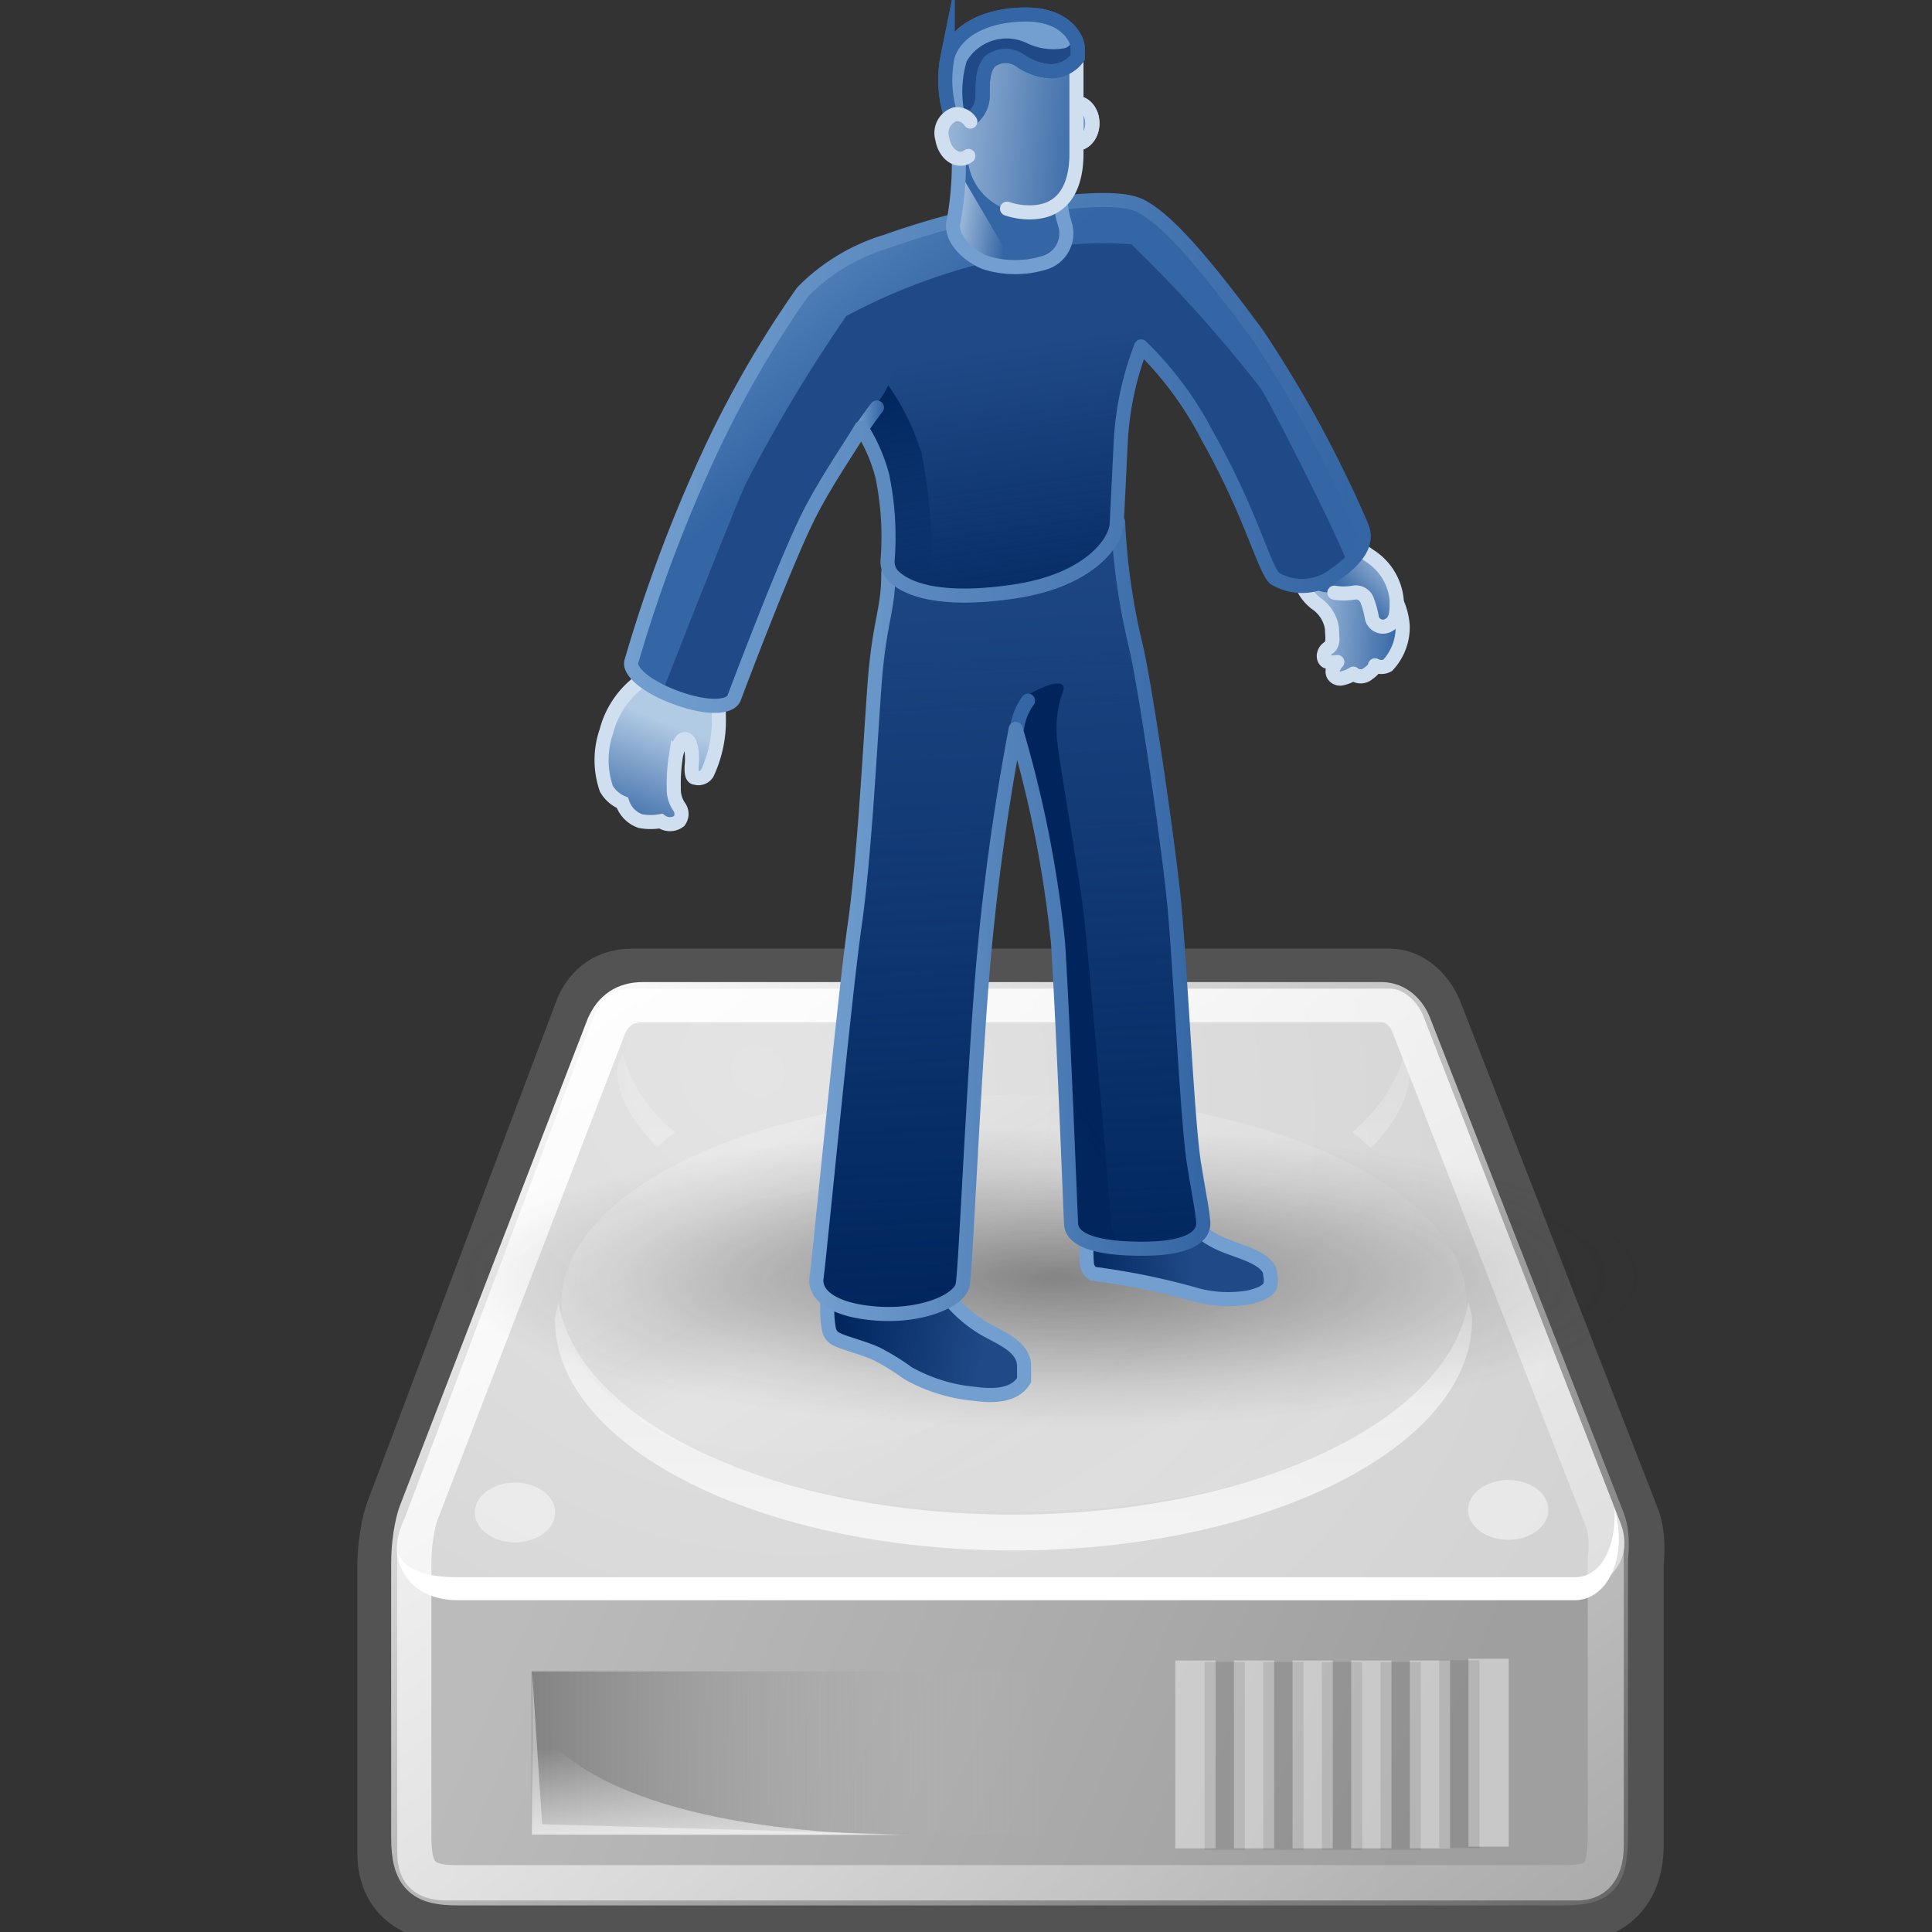 <?xml version="1.0" encoding="UTF-8" standalone="no"?>
<svg
   xmlns:dc="http://purl.org/dc/elements/1.1/"
   xmlns:cc="http://creativecommons.org/ns#"
   xmlns:rdf="http://www.w3.org/1999/02/22-rdf-syntax-ns#"
   xmlns:svg="http://www.w3.org/2000/svg"
   xmlns="http://www.w3.org/2000/svg"
   xmlns:xlink="http://www.w3.org/1999/xlink"
   xmlns:sodipodi="http://sodipodi.sourceforge.net/DTD/sodipodi-0.dtd"
   xmlns:inkscape="http://www.inkscape.org/namespaces/inkscape"
   sodipodi:docname="agentdefinitioncache.svg"
   inkscape:version="1.0.1 (3bc2e813f5, 2020-09-07)"
   sodipodi:version="0.32"
   id="svg2913"
   height="48px"
   width="48px"
   inkscape:output_extension="org.inkscape.output.svg.inkscape"
   version="1.1">
  <rect width="100%" height="100%" fill="#333333" stroke="none"/>
  <defs
     id="defs3">
    <inkscape:perspective
       sodipodi:type="inkscape:persp3d"
       inkscape:vp_x="0 : 24 : 1"
       inkscape:vp_y="0 : 1000 : 0"
       inkscape:vp_z="48 : 24 : 1"
       inkscape:persp3d-origin="24 : 16 : 1"
       id="perspective79" />
    <linearGradient
       id="linearGradient5048">
      <stop
         style="stop-color:black;stop-opacity:0;"
         offset="0"
         id="stop5050" />
      <stop
         id="stop5056"
         offset="0.5"
         style="stop-color:black;stop-opacity:1;" />
      <stop
         style="stop-color:black;stop-opacity:0;"
         offset="1"
         id="stop5052" />
    </linearGradient>
    <linearGradient
       id="linearGradient2555">
      <stop
         id="stop2557"
         offset="0"
         style="stop-color:#ffffff;stop-opacity:1;" />
      <stop
         style="stop-color:#e6e6e6;stop-opacity:1;"
         offset="0.5"
         id="stop2561" />
      <stop
         id="stop2563"
         offset="0.75"
         style="stop-color:#ffffff;stop-opacity:1;" />
      <stop
         style="stop-color:#e1e1e1;stop-opacity:1;"
         offset="0.842"
         id="stop2565" />
      <stop
         id="stop2559"
         offset="1"
         style="stop-color:#ffffff;stop-opacity:1;" />
    </linearGradient>
    <linearGradient
       id="linearGradient4274">
      <stop
         style="stop-color:#ffffff;stop-opacity:0.255;"
         offset="0"
         id="stop4276" />
      <stop
         style="stop-color:#ffffff;stop-opacity:1;"
         offset="1"
         id="stop4278" />
    </linearGradient>
    <linearGradient
       id="linearGradient4264"
       inkscape:collect="always">
      <stop
         id="stop4266"
         offset="0"
         style="stop-color:#000000;stop-opacity:1;" />
      <stop
         id="stop4268"
         offset="1"
         style="stop-color:#000000;stop-opacity:0;" />
    </linearGradient>
    <linearGradient
       id="linearGradient4254"
       inkscape:collect="always">
      <stop
         id="stop4256"
         offset="0"
         style="stop-color:#ffffff;stop-opacity:1;" />
      <stop
         id="stop4258"
         offset="1"
         style="stop-color:#ffffff;stop-opacity:0;" />
    </linearGradient>
    <linearGradient
       id="linearGradient4244">
      <stop
         id="stop4246"
         offset="0"
         style="stop-color:#e4e4e4;stop-opacity:1;" />
      <stop
         id="stop4248"
         offset="1"
         style="stop-color:#d3d3d3;stop-opacity:1;" />
    </linearGradient>
    <linearGradient
       id="linearGradient4236"
       inkscape:collect="always">
      <stop
         id="stop4238"
         offset="0"
         style="stop-color:#eeeeee;stop-opacity:1;" />
      <stop
         id="stop4240"
         offset="1"
         style="stop-color:#eeeeee;stop-opacity:0;" />
    </linearGradient>
    <linearGradient
       id="linearGradient4228">
      <stop
         id="stop4230"
         offset="0"
         style="stop-color:#bbbbbb;stop-opacity:1;" />
      <stop
         id="stop4232"
         offset="1"
         style="stop-color:#9f9f9f;stop-opacity:1;" />
    </linearGradient>
    <linearGradient
       id="linearGradient4184">
      <stop
         id="stop4186"
         offset="0"
         style="stop-color:#838383;stop-opacity:1;" />
      <stop
         id="stop4188"
         offset="1"
         style="stop-color:#bbbbbb;stop-opacity:0;" />
    </linearGradient>
    <linearGradient
       gradientTransform="matrix(0.728,0,0,0.73,8.063,17.784)"
       y2="35.281"
       x2="24.688"
       y1="35.281"
       x1="7.062"
       gradientUnits="userSpaceOnUse"
       id="linearGradient4209"
       xlink:href="#linearGradient4184"
       inkscape:collect="always" />
    <linearGradient
       gradientUnits="userSpaceOnUse"
       y2="40.944"
       x2="36.183"
       y1="28.481"
       x1="7.605"
       id="linearGradient4234"
       xlink:href="#linearGradient4228"
       inkscape:collect="always"
       gradientTransform="matrix(0.728,0,0,0.73,7.484,18.752)" />
    <linearGradient
       gradientUnits="userSpaceOnUse"
       y2="33.759"
       x2="12.222"
       y1="37.206"
       x1="12.277"
       id="linearGradient4242"
       xlink:href="#linearGradient4236"
       inkscape:collect="always"
       gradientTransform="matrix(0.728,0,0,0.73,7.484,18.752)" />
    <radialGradient
       gradientUnits="userSpaceOnUse"
       gradientTransform="matrix(0.937,0.571,-0.518,0.854,5.769,15.19)"
       r="20.936"
       fy="2.959"
       fx="15.571"
       cy="2.959"
       cx="15.571"
       id="radialGradient4250"
       xlink:href="#linearGradient4244"
       inkscape:collect="always" />
    <linearGradient
       gradientUnits="userSpaceOnUse"
       y2="47.621"
       x2="44.096"
       y1="4.433"
       x1="12.378"
       id="linearGradient4260"
       xlink:href="#linearGradient4254"
       inkscape:collect="always"
       gradientTransform="matrix(0.728,0,0,0.73,7.484,18.752)" />
    <radialGradient
       gradientUnits="userSpaceOnUse"
       gradientTransform="matrix(1,0,0,0.651,0,9.456)"
       r="23.555"
       fy="27.096"
       fx="23.202"
       cy="27.096"
       cx="23.202"
       id="radialGradient4270"
       xlink:href="#linearGradient4264"
       inkscape:collect="always" />
    <linearGradient
       gradientUnits="userSpaceOnUse"
       y2="26.357"
       x2="23.688"
       y1="11.319"
       x1="23.688"
       id="linearGradient4272"
       xlink:href="#linearGradient4274"
       inkscape:collect="always"
       gradientTransform="matrix(0.728,0,0,0.73,7.484,18.752)" />
    <linearGradient
       inkscape:collect="always"
       xlink:href="#linearGradient2555"
       id="linearGradient2553"
       x1="33.431"
       y1="31.965"
       x2="21.748"
       y2="11.781"
       gradientUnits="userSpaceOnUse"
       gradientTransform="matrix(0.756,0,0,0.775,6.294,17.222)" />
    <radialGradient
       id="radialGradient45596"
       cx="24.16"
       cy="6.44"
       r="1.61"
       gradientUnits="userSpaceOnUse">
      <stop
         offset="0.244"
         stop-color="#8ae234"
         id="stop45592"
         style="stop-color:#ffffff;stop-opacity:1" />
      <stop
         offset="0.676"
         stop-color="#8ae234"
         id="stop45598"
         style="stop-color:#edd400;stop-opacity:1" />
      <stop
         offset="1"
         stop-color="#4e9a06"
         id="stop45594"
         style="stop-color:#c4a000;stop-opacity:1" />
    </radialGradient>
    <style
       id="style45970">.cls-1{fill:url(#radial-gradient);}.cls-2,.cls-26{fill:#204a87;}.cls-3{fill:url(#linear-gradient);}.cls-4{fill:url(#linear-gradient-2);}.cls-5{fill:#babdb6;}.cls-6{fill:url(#linear-gradient-3);}.cls-11,.cls-14,.cls-15,.cls-20,.cls-21,.cls-24,.cls-28,.cls-31,.cls-32,.cls-7,.cls-9{fill:none;}.cls-16,.cls-7,.cls-9{stroke:#d0dfef;}.cls-11,.cls-16,.cls-26,.cls-28,.cls-7{stroke-miterlimit:10;}.cls-11,.cls-14,.cls-15,.cls-16,.cls-20,.cls-21,.cls-24,.cls-26,.cls-28,.cls-7,.cls-9{stroke-width:0.35px;}.cls-8{fill:url(#linear-gradient-4);}.cls-14,.cls-15,.cls-20,.cls-21,.cls-24,.cls-31,.cls-32,.cls-9{stroke-linecap:round;stroke-linejoin:round;}.cls-10{fill:url(#linear-gradient-5);}.cls-11,.cls-24{stroke:#729fcf;}.cls-12{fill:url(#linear-gradient-6);}.cls-13{fill:url(#linear-gradient-7);}.cls-14,.cls-26,.cls-28{stroke:#3465a4;}.cls-15{stroke:url(#New_Gradient_Swatch_2);}.cls-16,.cls-27{fill:#729fcf;}.cls-17{fill:url(#linear-gradient-8);}.cls-18{fill:url(#linear-gradient-9);}.cls-19{fill:url(#New_Gradient_Swatch_2-2);}.cls-20{stroke:url(#New_Gradient_Swatch_2-3);}.cls-21{stroke:url(#New_Gradient_Swatch_2-4);}.cls-22{fill:url(#linear-gradient-10);}.cls-23{fill:url(#linear-gradient-11);}.cls-25{fill:url(#linear-gradient-12);}.cls-29{fill:url(#linear-gradient-13);}.cls-30{opacity:0.3;}.cls-31{stroke:#fff;stroke-width:1.5px;}.cls-32{stroke:#8ae234;stroke-width:0.7px;}.cls-33{fill:url(#radial-gradient-2);}.cls-34{fill:url(#radial-gradient-3);}.cls-35{fill:url(#radial-gradient-4);}.cls-36{fill:url(#radial-gradient-5);}.cls-37{fill:url(#radial-gradient-6);}.cls-38{fill:url(#radial-gradient-7);}.cls-39{fill:url(#radial-gradient-8);}.cls-40{fill:url(#radial-gradient-9);}.cls-41{fill:url(#radial-gradient-10);}.cls-42{fill:url(#radial-gradient-11);}.cls-43{fill:url(#radial-gradient-12);}.cls-44{fill:url(#radial-gradient-13);}.cls-45{fill:url(#radial-gradient-14);}.cls-46{fill:url(#radial-gradient-15);}.cls-47{fill:url(#radial-gradient-16);}</style>
    <radialGradient
       id="radial-gradient"
       cx="25.29"
       cy="41.06"
       r="19.3"
       gradientTransform="matrix(1,0,0,0.25,0,30.89)"
       gradientUnits="userSpaceOnUse">
      <stop
         offset="0.03"
         stop-color="#2c2c2c"
         stop-opacity="0.5"
         id="stop45972" />
      <stop
         offset="0.68"
         stop-color="#2c2c2c"
         stop-opacity="0.1"
         id="stop45974" />
      <stop
         offset="0.93"
         stop-color="#2c2c2c"
         stop-opacity="0"
         id="stop45976" />
    </radialGradient>
    <linearGradient
       id="linear-gradient"
       x1="29.46"
       y1="47.66"
       x2="25.87"
       y2="48.03"
       gradientTransform="matrix(1, 0.03, 0, 1, 0, -8.11)"
       gradientUnits="userSpaceOnUse">
      <stop
         offset="0"
         stop-color="#00255d"
         stop-opacity="0"
         id="stop45979" />
      <stop
         offset="1"
         stop-color="#00255d"
         id="stop45981" />
    </linearGradient>
    <linearGradient
       id="linear-gradient-2"
       x1="23.23"
       y1="42.88"
       x2="18.8"
       y2="42.23"
       xlink:href="#linear-gradient"
       gradientTransform="matrix(1.123,0,0,1.123,-52.083,-43.467)" />
    <linearGradient
       id="linear-gradient-3"
       x1="13.8"
       y1="24.55"
       x2="12.46"
       y2="27.9"
       gradientUnits="userSpaceOnUse">
      <stop
         offset="0"
         stop-color="#b2cbe5"
         id="stop45985" />
      <stop
         offset="1"
         stop-color="#3465a4"
         id="stop45987" />
    </linearGradient>
    <linearGradient
       id="linear-gradient-4"
       x1="39.57"
       y1="38.63"
       x2="42.78"
       y2="38.63"
       gradientTransform="matrix(1.12,0.075,-0.075,1.12,-56.979,-66.024)"
       xlink:href="#linear-gradient-3" />
    <linearGradient
       id="linear-gradient-5"
       x1="42.27"
       y1="36.51"
       x2="40.97"
       y2="38.1"
       gradientTransform="matrix(1.12,0.075,-0.075,1.12,-56.979,-66.024)"
       xlink:href="#linear-gradient-3" />
    <linearGradient
       id="linear-gradient-6"
       x1="22.9"
       y1="17.11"
       x2="24.08"
       y2="42.49"
       xlink:href="#linear-gradient"
       gradientTransform="matrix(1.123,0,0,1.123,-52.083,-43.467)" />
    <linearGradient
       id="linear-gradient-7"
       x1="16.34"
       y1="38.9"
       x2="24.36"
       y2="33.07"
       xlink:href="#linear-gradient"
       gradientTransform="matrix(1.123,0,0,1.123,-52.083,-43.467)" />
    <linearGradient
       id="New_Gradient_Swatch_2"
       x1="17.98"
       y1="30.01"
       x2="29.98"
       y2="30.01"
       gradientUnits="userSpaceOnUse">
      <stop
         offset="0"
         stop-color="#729fcf"
         id="stop45994" />
      <stop
         offset="1"
         stop-color="#3465a4"
         id="stop45996" />
    </linearGradient>
    <linearGradient
       id="linear-gradient-8"
       x1="23.43"
       y1="13.24"
       x2="24.82"
       y2="22.71"
       xlink:href="#linear-gradient"
       gradientTransform="matrix(1.123,0,0,1.123,-52.083,-43.467)" />
    <linearGradient
       id="linear-gradient-9"
       x1="21.16"
       y1="20.15"
       x2="20.07"
       y2="14.47"
       xlink:href="#linear-gradient"
       gradientTransform="matrix(1.123,0,0,1.123,-52.083,-43.467)" />
    <linearGradient
       id="New_Gradient_Swatch_2-2"
       x1="13.88"
       y1="7.8"
       x2="19.64"
       y2="14.88"
       xlink:href="#New_Gradient_Swatch_2"
       gradientTransform="matrix(1.123,0,0,1.123,-52.083,-43.467)" />
    <linearGradient
       id="New_Gradient_Swatch_2-3"
       x1="19.37"
       y1="15.38"
       x2="20.16"
       y2="15.38"
       xlink:href="#New_Gradient_Swatch_2"
       gradientTransform="matrix(1.123,0,0,1.123,-52.083,-43.467)" />
    <linearGradient
       id="New_Gradient_Swatch_2-4"
       x1="12.47"
       y1="16.42"
       x2="34.75"
       y2="16.42"
       xlink:href="#New_Gradient_Swatch_2"
       gradientTransform="matrix(1.123,0,0,1.123,-52.083,-43.467)" />
    <linearGradient
       id="linear-gradient-10"
       x1="22.25"
       y1="8.76"
       x2="24"
       y2="9.03"
       xlink:href="#linear-gradient-3"
       gradientTransform="matrix(1.123,0,0,1.123,-52.083,-43.467)" />
    <linearGradient
       id="linear-gradient-11"
       x1="26.79"
       y1="13.32"
       x2="25.12"
       y2="10.41"
       xlink:href="#linear-gradient-3"
       gradientTransform="matrix(1.123,0,0,1.123,-52.083,-43.467)" />
    <linearGradient
       id="linear-gradient-12"
       x1="20.94"
       y1="6.09"
       x2="26.42"
       y2="6.58"
       xlink:href="#linear-gradient-3"
       gradientTransform="matrix(1.123,0,0,1.123,-52.083,-43.467)" />
    <linearGradient
       id="linear-gradient-13"
       x1="21.07"
       y1="6.83"
       x2="25.85"
       y2="7.25"
       gradientTransform="matrix(1.108,0.182,-0.182,1.108,-44.326,-51.345)"
       xlink:href="#linear-gradient-3" />
    <radialGradient
       id="radial-gradient-2"
       cx="24.16"
       cy="6.44"
       r="1.61"
       gradientUnits="userSpaceOnUse">
      <stop
         offset="0.2"
         stop-color="#d6f5b8"
         id="stop46008" />
      <stop
         offset="0.54"
         stop-color="#8ae234"
         id="stop46010" />
      <stop
         offset="1"
         stop-color="#4e9a06"
         id="stop46012" />
    </radialGradient>
    <radialGradient
       id="radial-gradient-3"
       cx="24.04"
       cy="11.11"
       r="1.21"
       xlink:href="#radial-gradient-2"
       gradientTransform="matrix(1.123,0,0,1.123,-2.764,-3.388)" />
    <radialGradient
       id="radial-gradient-4"
       cx="27.47"
       cy="10.15"
       r="1.11"
       xlink:href="#radial-gradient-2"
       gradientTransform="matrix(1.123,0,0,1.123,-2.764,-3.388)" />
    <radialGradient
       id="radial-gradient-5"
       cx="37.55"
       cy="32.22"
       r="1.06"
       gradientTransform="matrix(1.12,0.075,-0.075,1.12,-7.659,-25.946)"
       xlink:href="#radial-gradient-2" />
    <radialGradient
       id="radial-gradient-6"
       cx="40.24"
       cy="37.06"
       r="1.31"
       gradientTransform="matrix(1.12,0.075,-0.075,1.12,-7.659,-25.946)"
       xlink:href="#radial-gradient-2" />
    <radialGradient
       id="radial-gradient-7"
       cx="19.37"
       cy="11.97"
       r="1.24"
       xlink:href="#radial-gradient-2"
       gradientTransform="matrix(1.123,0,0,1.123,-2.764,-3.388)" />
    <radialGradient
       id="radial-gradient-8"
       cx="16.24"
       cy="17.42"
       r="1.38"
       xlink:href="#radial-gradient-2"
       gradientTransform="matrix(1.123,0,0,1.123,-2.764,-3.388)" />
    <radialGradient
       id="radial-gradient-9"
       cx="13.51"
       cy="23.87"
       r="1.66"
       xlink:href="#radial-gradient-2"
       gradientTransform="matrix(1.123,0,0,1.123,-2.764,-3.388)" />
    <radialGradient
       id="radial-gradient-10"
       cx="24.06"
       cy="16"
       r="1.07"
       xlink:href="#radialGradient45596"
       gradientTransform="matrix(3.681,0,0,3.681,-113.971,-80.822)"
       fx="24.06"
       fy="16" />
    <radialGradient
       id="radial-gradient-11"
       cx="21.88"
       cy="21.44"
       r="1.25"
       xlink:href="#radial-gradient-2"
       gradientTransform="matrix(1.123,0,0,1.123,-2.764,-3.388)" />
    <radialGradient
       id="radial-gradient-12"
       cx="21.26"
       cy="30.46"
       r="1.16"
       xlink:href="#radial-gradient-2"
       gradientTransform="matrix(1.123,0,0,1.123,-2.764,-3.388)" />
    <radialGradient
       id="radial-gradient-13"
       cx="19.96"
       cy="40.66"
       r="1.38"
       xlink:href="#radial-gradient-2"
       gradientTransform="matrix(1.123,0,0,1.123,-2.764,-3.388)" />
    <radialGradient
       id="radial-gradient-14"
       cx="25.97"
       cy="20.67"
       r="1.12"
       xlink:href="#radial-gradient-2"
       gradientTransform="matrix(1.123,0,0,1.123,-2.764,-3.388)" />
    <radialGradient
       id="radial-gradient-15"
       cx="27.25"
       cy="29.68"
       r="1.02"
       xlink:href="#radial-gradient-2"
       gradientTransform="matrix(1.123,0,0,1.123,-2.764,-3.388)" />
    <radialGradient
       id="radial-gradient-16"
       cx="28.01"
       cy="39.17"
       r="1.12"
       xlink:href="#radial-gradient-2"
       gradientTransform="matrix(1.123,0,0,1.123,-2.764,-3.388)" />
    <linearGradient
       id="linear-gradient-13-5"
       x1="21.07"
       y1="6.83"
       x2="25.85"
       y2="7.25"
       gradientTransform="matrix(0.818,0.135,-0.135,0.818,5.548,-1.488)"
       xlink:href="#linear-gradient-3" />
    <linearGradient
       id="linear-gradient-12-0"
       x1="20.94"
       y1="6.09"
       x2="26.42"
       y2="6.58"
       xlink:href="#linear-gradient-3"
       gradientTransform="matrix(0.829,0,0,0.829,5.229,-2.374)" />
    <linearGradient
       id="linear-gradient-11-7"
       x1="26.79"
       y1="13.32"
       x2="25.12"
       y2="10.41"
       xlink:href="#linear-gradient-3"
       gradientTransform="matrix(0.829,0,0,0.829,5.229,-2.374)" />
    <linearGradient
       id="linear-gradient-10-8"
       x1="22.25"
       y1="8.76"
       x2="24"
       y2="9.03"
       xlink:href="#linear-gradient-3"
       gradientTransform="matrix(0.829,0,0,0.829,5.229,-2.374)" />
    <linearGradient
       id="New_Gradient_Swatch_2-4-3"
       x1="12.47"
       y1="16.42"
       x2="34.75"
       y2="16.42"
       xlink:href="#New_Gradient_Swatch_2"
       gradientTransform="matrix(0.829,0,0,0.829,5.229,-2.374)" />
    <linearGradient
       id="New_Gradient_Swatch_2-3-6"
       x1="19.37"
       y1="15.38"
       x2="20.16"
       y2="15.38"
       xlink:href="#New_Gradient_Swatch_2"
       gradientTransform="matrix(0.829,0,0,0.829,5.229,-2.374)" />
    <linearGradient
       id="New_Gradient_Swatch_2-2-8"
       x1="13.88"
       y1="7.8"
       x2="19.64"
       y2="14.88"
       xlink:href="#New_Gradient_Swatch_2"
       gradientTransform="matrix(0.829,0,0,0.829,5.229,-2.374)" />
    <linearGradient
       id="linear-gradient-9-6"
       x1="21.16"
       y1="20.15"
       x2="20.07"
       y2="14.47"
       xlink:href="#linear-gradient"
       gradientTransform="matrix(0.829,0,0,0.829,5.229,-2.374)" />
    <linearGradient
       id="linear-gradient-8-0"
       x1="23.43"
       y1="13.24"
       x2="24.82"
       y2="22.71"
       xlink:href="#linear-gradient"
       gradientTransform="matrix(0.829,0,0,0.829,5.229,-2.374)" />
    <linearGradient
       inkscape:collect="always"
       xlink:href="#New_Gradient_Swatch_2"
       id="linearGradient46730"
       gradientUnits="userSpaceOnUse"
       x1="17.98"
       y1="30.01"
       x2="29.98"
       y2="30.01"
       gradientTransform="matrix(0.829,0,0,0.829,5.229,-2.374)" />
    <linearGradient
       id="linear-gradient-7-0"
       x1="16.34"
       y1="38.9"
       x2="24.36"
       y2="33.07"
       xlink:href="#linear-gradient"
       gradientTransform="matrix(0.829,0,0,0.829,5.229,-2.374)" />
    <linearGradient
       id="linear-gradient-6-6"
       x1="22.9"
       y1="17.11"
       x2="24.08"
       y2="42.49"
       xlink:href="#linear-gradient"
       gradientTransform="matrix(0.829,0,0,0.829,5.229,-2.374)" />
    <linearGradient
       id="linear-gradient-5-3"
       x1="42.27"
       y1="36.51"
       x2="40.97"
       y2="38.1"
       gradientTransform="matrix(0.827,0.056,-0.056,0.827,1.616,-19.023)"
       xlink:href="#linear-gradient-3" />
    <linearGradient
       id="linear-gradient-4-2"
       x1="39.57"
       y1="38.63"
       x2="42.78"
       y2="38.63"
       gradientTransform="matrix(0.827,0.056,-0.056,0.827,1.616,-19.023)"
       xlink:href="#linear-gradient-3" />
    <linearGradient
       inkscape:collect="always"
       xlink:href="#linear-gradient-3"
       id="linearGradient46728"
       gradientUnits="userSpaceOnUse"
       x1="13.8"
       y1="24.55"
       x2="12.46"
       y2="27.9"
       gradientTransform="matrix(0.829,0,0,0.829,5.229,-2.374)" />
    <linearGradient
       id="linear-gradient-2-4"
       x1="23.23"
       y1="42.88"
       x2="18.8"
       y2="42.23"
       xlink:href="#linear-gradient"
       gradientTransform="matrix(0.829,0,0,0.829,5.229,-2.374)" />
    <linearGradient
       inkscape:collect="always"
       xlink:href="#linear-gradient"
       id="linearGradient46726"
       gradientUnits="userSpaceOnUse"
       gradientTransform="matrix(0.829,0.025,0,0.829,5.229,-9.095)"
       x1="29.46"
       y1="47.66"
       x2="25.87"
       y2="48.03" />
    <radialGradient
       id="radial-gradient-0"
       cx="25.29"
       cy="41.06"
       r="19.3"
       gradientTransform="matrix(1,0,0,0.25,0,30.89)"
       gradientUnits="userSpaceOnUse">
      <stop
         offset="0.03"
         stop-color="#2c2c2c"
         stop-opacity="0.5"
         id="stop45972-7" />
      <stop
         offset="0.68"
         stop-color="#2c2c2c"
         stop-opacity="0.1"
         id="stop45974-0" />
      <stop
         offset="0.93"
         stop-color="#2c2c2c"
         stop-opacity="0"
         id="stop45976-7" />
    </radialGradient>
  </defs>
  <sodipodi:namedview
     inkscape:window-y="-8"
     inkscape:window-x="-8"
     inkscape:window-height="1377"
     inkscape:window-width="2560"
     inkscape:document-units="px"
     inkscape:grid-bbox="true"
     showgrid="false"
     inkscape:current-layer="layer2"
     inkscape:cy="16.661091"
     inkscape:cx="21.494618"
     inkscape:zoom="11.313709"
     inkscape:pageshadow="2"
     inkscape:pageopacity="0.0"
     borderopacity="1.0"
     bordercolor="#666666"
     pagecolor="#ffffff"
     id="base"
     inkscape:document-rotation="0"
     inkscape:window-maximized="1"
     inkscape:snap-global="false" />
  <g
     inkscape:label="pix"
     id="layer2"
     inkscape:groupmode="layer">
    <path
       sodipodi:nodetypes="cccsccccccccc"
       id="path4196"
       d="m 15.704,24.569 c -0.455,0 -0.751,0.212 -0.933,0.616 -10e-7,0 -4.712,12.494 -4.712,12.494 0,0 -0.182,0.491 -0.182,1.301 0,0 0,7.049 0,7.049 0,0.791 0.479,1.187 1.206,1.187 h 28.089 c 0.717,0 1.161,-0.525 1.161,-1.347 v -7.049 c 0,0 0.077,-0.563 -0.068,-0.959 L 35.371,25.299 c -0.134,-0.374 -0.464,-0.722 -0.819,-0.73 z"
       style="fill:none;fill-opacity:1;fill-rule:evenodd;stroke:#535353;stroke-width:2;stroke-linecap:round;stroke-linejoin:round;stroke-miterlimit:4;stroke-dasharray:none;stroke-opacity:1" />
    <path
       sodipodi:nodetypes="ccccccccc"
       id="path4170"
       d="m 9.868,38.473 0.557,-0.506 27.395,0.046 2.522,0.232 v 7.625 c 0,0.822 -0.442,1.347 -1.16,1.347 H 11.079 c -0.727,0 -1.21,-0.396 -1.21,-1.187 z"
       style="fill:url(#linearGradient4234);fill-opacity:1;fill-rule:evenodd;stroke:none;stroke-width:1.02px;stroke-linecap:butt;stroke-linejoin:miter;stroke-opacity:1" />
    <path
       sodipodi:nodetypes="csccccccs"
       id="path3093"
       d="m 10.069,37.682 c -0.52,1.07 -4.48e-4,1.748 0.754,1.748 0,0 28.407,0 28.407,0 0.815,-0.017 1.344,-0.739 1.041,-1.565 L 35.381,25.293 c -0.134,-0.374 -0.477,-0.722 -0.832,-0.73 H 15.714 c -0.455,0 -0.754,0.222 -0.937,0.626 0,0 -4.709,12.494 -4.709,12.494 z"
       style="fill:url(#radialGradient4250);fill-opacity:1;fill-rule:evenodd;stroke:none;stroke-width:1px;stroke-linecap:butt;stroke-linejoin:miter;stroke-opacity:1" />
    <rect
       y="41.525"
       x="13.207"
       height="4.063"
       width="12.838"
       id="rect4174"
       style="color:#000000;display:inline;overflow:visible;visibility:visible;opacity:1;fill:url(#linearGradient4209);fill-opacity:1;fill-rule:evenodd;stroke:none;stroke-width:2.409;stroke-linecap:round;stroke-linejoin:round;stroke-miterlimit:4;stroke-dasharray:none;stroke-dashoffset:0;stroke-opacity:1;marker:none;marker-start:none;marker-mid:none;marker-end:none" />
    <path
       sodipodi:nodetypes="cscc"
       id="path4194"
       d="m 13.207,45.588 c 0,0 0,-2.93 0,-2.93 1.337,2.322 6.043,2.93 9.424,2.93 0,0 -9.424,0 -9.424,0 z"
       style="opacity:0.811;fill:url(#linearGradient4242);fill-opacity:1;fill-rule:evenodd;stroke:none;stroke-width:1px;stroke-linecap:butt;stroke-linejoin:miter;stroke-opacity:1" />
    <path
       sodipodi:nodetypes="cccccccc"
       id="path4201"
       d="m 40.113,37.474 c 0.046,0.913 -0.302,1.692 -0.963,1.712 0,0 -27.765,-10e-7 -27.765,0 -0.939,0 -1.36,-0.237 -1.518,-0.634 0.067,0.69 0.602,1.205 1.518,1.205 0,-10e-7 27.765,0 27.765,0 0.784,-0.024 1.277,-1.04 0.985,-2.188 z"
       style="fill:#ffffff;fill-opacity:1;fill-rule:evenodd;stroke:none;stroke-width:1px;stroke-linecap:butt;stroke-linejoin:miter;stroke-opacity:1" />
    <path
       id="path4211"
       d="m 15.473,26.171 c -0.034,0.146 -0.137,0.283 -0.137,0.434 0,0.693 0.43,1.307 0.979,1.895 0.175,-0.113 0.266,-0.259 0.455,-0.365 -0.685,-0.596 -1.131,-1.254 -1.297,-1.963 z m 19.416,0 c -0.167,0.708 -0.613,1.368 -1.297,1.963 0.2,0.112 0.294,0.269 0.478,0.388 0.552,-0.589 0.956,-1.222 0.956,-1.918 0,-0.151 -0.103,-0.287 -0.137,-0.434 z m 1.593,6.163 c -0.447,2.951 -5.316,5.296 -11.313,5.296 -5.982,10e-7 -10.824,-2.332 -11.29,-5.273 -0.024,0.144 -0.091,0.286 -0.091,0.434 0,3.154 5.091,5.73 11.381,5.73 6.29,0 11.404,-2.576 11.404,-5.73 0,-0.156 -0.065,-0.305 -0.091,-0.457 z"
       style="color:#000000;display:inline;overflow:visible;visibility:visible;opacity:0.691;fill:url(#linearGradient4272);fill-opacity:1;fill-rule:evenodd;stroke:none;stroke-width:2;stroke-linecap:round;stroke-linejoin:round;stroke-miterlimit:4;stroke-dasharray:none;stroke-dashoffset:0;stroke-opacity:1;marker:none;marker-start:none;marker-mid:none;marker-end:none" />
    <ellipse
       id="path4224"
       style="color:#000000;display:inline;overflow:visible;visibility:visible;opacity:1;fill:#ffffff;fill-opacity:0.458;fill-rule:evenodd;stroke:none;stroke-width:2;stroke-linecap:round;stroke-linejoin:round;stroke-miterlimit:4;stroke-dasharray:none;stroke-dashoffset:0;stroke-opacity:1;marker:none;marker-start:none;marker-mid:none;marker-end:none"
       cx="12.795"
       cy="37.577"
       rx="0.998"
       ry="0.743" />
    <ellipse
       style="color:#000000;display:inline;overflow:visible;visibility:visible;opacity:1;fill:#ffffff;fill-opacity:0.458;fill-rule:evenodd;stroke:none;stroke-width:2;stroke-linecap:round;stroke-linejoin:round;stroke-miterlimit:4;stroke-dasharray:none;stroke-dashoffset:0;stroke-opacity:1;marker:none;marker-start:none;marker-mid:none;marker-end:none"
       id="path4226"
       cx="37.472"
       cy="37.513"
       rx="0.998"
       ry="0.743" />
    <path
       style="fill:none;fill-opacity:1;fill-rule:evenodd;stroke:url(#linearGradient4260);stroke-width:1;stroke-linecap:round;stroke-linejoin:round;stroke-miterlimit:4;stroke-dasharray:none;stroke-opacity:1"
       d="m 15.964,24.9 c -0.438,0 -0.723,0.204 -0.898,0.593 -1e-6,0 -4.673,12.119 -4.673,12.119 0,0 -0.175,0.472 -0.175,1.253 0,0 0,6.786 0,6.786 0,0.99 0.323,1.188 1.161,1.188 h 27.451 c 0.964,0 1.118,-0.231 1.118,-1.342 v -6.786 c 0,0 0.074,-0.542 -0.066,-0.923 l -4.802,-12.277 c -0.129,-0.36 -0.401,-0.604 -0.743,-0.612 z"
       id="path4252"
       sodipodi:nodetypes="cccsccccccccc" />
    <path
       style="fill:none;fill-opacity:0.75;fill-rule:evenodd;stroke:#ffffff;stroke-width:1px;stroke-linecap:square;stroke-linejoin:miter;stroke-opacity:0.424"
       d="m 36.984,41.711 v 3.668"
       id="path4282" />
    <path
       id="path4284"
       d="M 35.527,41.754 V 45.422"
       style="fill:none;fill-opacity:0.75;fill-rule:evenodd;stroke:#ffffff;stroke-width:1px;stroke-linecap:square;stroke-linejoin:miter;stroke-opacity:0.424" />
    <path
       style="fill:none;fill-opacity:0.75;fill-rule:evenodd;stroke:#ffffff;stroke-width:1px;stroke-linecap:square;stroke-linejoin:miter;stroke-opacity:0.424"
       d="M 34.07,41.754 V 45.422"
       id="path4286" />
    <path
       id="path4288"
       d="M 32.613,41.754 V 45.422"
       style="fill:none;fill-opacity:0.75;fill-rule:evenodd;stroke:#ffffff;stroke-width:1px;stroke-linecap:square;stroke-linejoin:miter;stroke-opacity:0.424" />
    <path
       style="fill:none;fill-opacity:0.75;fill-rule:evenodd;stroke:#ffffff;stroke-width:1px;stroke-linecap:square;stroke-linejoin:miter;stroke-opacity:0.424"
       d="M 31.157,41.754 V 45.422"
       id="path4290" />
    <path
       id="path4292"
       d="M 29.7,41.754 V 45.422"
       style="fill:none;fill-opacity:0.75;fill-rule:evenodd;stroke:#ffffff;stroke-width:1px;stroke-linecap:square;stroke-linejoin:miter;stroke-opacity:0.424" />
    <path
       id="path4294"
       d="m 36.255,41.747 v 3.668"
       style="opacity:0.097;fill:none;fill-opacity:0.75;fill-rule:evenodd;stroke:#000000;stroke-width:1px;stroke-linecap:square;stroke-linejoin:miter;stroke-opacity:1" />
    <path
       style="opacity:0.097;fill:none;fill-opacity:0.75;fill-rule:evenodd;stroke:#000000;stroke-width:1px;stroke-linecap:square;stroke-linejoin:miter;stroke-opacity:1"
       d="M 34.798,41.791 V 45.459"
       id="path4296" />
    <path
       id="path4298"
       d="M 33.342,41.791 V 45.459"
       style="opacity:0.097;fill:none;fill-opacity:0.75;fill-rule:evenodd;stroke:#000000;stroke-width:1px;stroke-linecap:square;stroke-linejoin:miter;stroke-opacity:1" />
    <path
       style="opacity:0.097;fill:none;fill-opacity:0.75;fill-rule:evenodd;stroke:#000000;stroke-width:1px;stroke-linecap:square;stroke-linejoin:miter;stroke-opacity:1"
       d="M 31.885,41.791 V 45.459"
       id="path4300" />
    <path
       id="path4302"
       d="M 30.428,41.791 V 45.459"
       style="opacity:0.097;fill:none;fill-opacity:0.75;fill-rule:evenodd;stroke:#000000;stroke-width:1px;stroke-linecap:square;stroke-linejoin:miter;stroke-opacity:1" />
    <path
       id="path4572"
       d="m 13.22,41.534 v 4.04 h 9.15 l -8.9,-0.251 z"
       style="opacity:0.44;fill:#ffffff;fill-opacity:1;fill-rule:evenodd;stroke:none;stroke-width:1px;stroke-linecap:butt;stroke-linejoin:miter;stroke-opacity:1" />
    <ellipse
       style="color:#000000;display:inline;overflow:visible;visibility:visible;opacity:0.206;fill:url(#linearGradient2553);fill-opacity:1;fill-rule:evenodd;stroke:none;stroke-width:0.98;stroke-linecap:square;stroke-linejoin:round;stroke-miterlimit:4;stroke-dasharray:none;stroke-dashoffset:0;stroke-opacity:0.424;marker:none;marker-start:none;marker-mid:none;marker-end:none"
       id="path2545"
       cx="25.193"
       cy="32.38"
       rx="11.245"
       ry="5.182" />
    <g
       id="shadow"
       transform="matrix(0.829,0,0,0.829,5.229,-2.374)"
       style="stroke-width:1.207">
      <ellipse
         class="cls-1"
         cx="25.29"
         cy="41.06"
         rx="18.55"
         ry="4.61"
         id="ellipse46033"
         style="fill:url(#radial-gradient-0);stroke-width:1.207" />
    </g>
    <path
       class="cls-2"
       d="m 27.042,30.42 a 1.898,1.898 0 0 0 -0.041,0.439 3.025,3.025 0 0 0 0,0.489 c 0,0.149 0.075,0.29 0.224,0.307 a 17.296,17.296 0 0 1 2.428,0.497 3.017,3.017 0 0 0 1.409,0.075 c 0.224,-0.066 0.406,-0.116 0.497,-0.282 a 0.68,0.68 0 0 0 0,-0.273 c 0,-0.39 -0.746,-0.572 -1.111,-0.721 a 2.321,2.321 0 0 1 -0.945,-0.671 1.392,1.392 0 0 0 -1.26,-0.448 1.608,1.608 0 0 0 -1.202,0.588 z"
       id="path46036"
       style="fill:#204a87;stroke-width:1" />
    <path
       class="cls-3"
       d="m 27.042,30.42 a 1.898,1.898 0 0 0 -0.041,0.439 3.025,3.025 0 0 0 0,0.489 c 0,0.149 0.075,0.29 0.224,0.307 a 17.296,17.296 0 0 1 2.428,0.497 3.017,3.017 0 0 0 1.409,0.075 c 0.224,-0.066 0.406,-0.116 0.497,-0.282 a 0.68,0.68 0 0 0 0,-0.273 c 0,-0.39 -0.746,-0.572 -1.111,-0.721 a 2.321,2.321 0 0 1 -0.945,-0.671 1.392,1.392 0 0 0 -1.26,-0.448 1.608,1.608 0 0 0 -1.202,0.588 z"
       id="path46038"
       style="fill:url(#linearGradient46726);stroke-width:1" />
    <path
       class="cls-2"
       d="m 20.636,31.895 a 1.914,1.914 0 0 0 -0.083,0.588 2.627,2.627 0 0 0 0.041,0.539 0.34,0.34 0 0 0 0.207,0.257 c 0.174,0.091 0.63,0.199 0.978,0.356 a 5.801,5.801 0 0 1 0.779,0.481 4.144,4.144 0 0 0 1.658,0.514 c 0.431,0.058 0.986,0.066 1.227,-0.34 v -0.348 c 0,-0.481 -0.572,-0.696 -0.97,-0.92 a 3.398,3.398 0 0 1 -1.077,-1.003 1.599,1.599 0 0 0 -1.376,-0.696 1.533,1.533 0 0 0 -1.384,0.572 z"
       id="path46040"
       style="fill:#204a87;stroke-width:1" />
    <path
       class="cls-4"
       d="m 20.636,31.895 a 1.914,1.914 0 0 0 -0.083,0.588 2.627,2.627 0 0 0 0.041,0.539 0.34,0.34 0 0 0 0.207,0.257 c 0.174,0.091 0.63,0.199 0.978,0.356 a 5.801,5.801 0 0 1 0.779,0.481 4.144,4.144 0 0 0 1.658,0.514 c 0.431,0.058 0.986,0.066 1.227,-0.34 v -0.348 c 0,-0.481 -0.572,-0.696 -0.97,-0.92 a 3.398,3.398 0 0 1 -1.077,-1.003 1.599,1.599 0 0 0 -1.376,-0.696 1.533,1.533 0 0 0 -1.384,0.572 z"
       id="path46042"
       style="fill:url(#linear-gradient-2-4);stroke-width:1" />
    <path
       class="cls-5"
       d="m 17.03,16.687 a 1.119,1.119 0 0 1 0.829,1.127 3.066,3.066 0 0 1 -0.29,1.401 0.257,0.257 0 0 1 -0.29,0.108 c -0.091,0 -0.108,-0.149 -0.091,-0.34 0.017,-0.191 0,-0.555 -0.133,-0.613 -0.133,-0.058 -0.199,0.174 -0.257,0.381 a 4.5,4.5 0 0 0 -0.058,0.829 0.771,0.771 0 0 0 0.133,0.464 0.298,0.298 0 0 1 0,0.356 0.381,0.381 0 0 1 -0.456,0 1.392,1.392 0 0 1 -0.506,0 0.721,0.721 0 0 1 -0.448,-0.456 0.829,0.829 0 0 1 -0.398,-0.348 2.188,2.188 0 0 1 0,-1.425 2.254,2.254 0 0 1 1.036,-1.376 1.318,1.318 0 0 1 0.928,-0.108 z"
       id="path46044"
       style="fill:#babdb6;stroke-width:1" />
    <path
       class="cls-6"
       d="m 17.03,16.687 a 1.119,1.119 0 0 1 0.829,1.127 3.066,3.066 0 0 1 -0.29,1.401 0.257,0.257 0 0 1 -0.29,0.108 c -0.091,0 -0.108,-0.149 -0.091,-0.34 0.017,-0.191 0,-0.555 -0.133,-0.613 -0.133,-0.058 -0.199,0.174 -0.257,0.381 a 4.5,4.5 0 0 0 -0.058,0.829 0.771,0.771 0 0 0 0.133,0.464 0.298,0.298 0 0 1 0,0.356 0.381,0.381 0 0 1 -0.456,0 1.392,1.392 0 0 1 -0.506,0 0.721,0.721 0 0 1 -0.448,-0.456 0.829,0.829 0 0 1 -0.398,-0.348 2.188,2.188 0 0 1 0,-1.425 2.254,2.254 0 0 1 1.036,-1.376 1.318,1.318 0 0 1 0.928,-0.108 z"
       id="path46046"
       style="fill:url(#linearGradient46728);stroke-width:1" />
    <path
       class="cls-7"
       d="m 17.03,16.687 a 1.119,1.119 0 0 1 0.829,1.127 3.066,3.066 0 0 1 -0.29,1.401 0.257,0.257 0 0 1 -0.29,0.108 c -0.091,0 -0.108,-0.149 -0.091,-0.34 0.017,-0.191 0,-0.555 -0.133,-0.613 -0.133,-0.058 -0.199,0.174 -0.257,0.381 a 4.5,4.5 0 0 0 -0.058,0.829 0.771,0.771 0 0 0 0.133,0.464 0.298,0.298 0 0 1 0,0.356 0.381,0.381 0 0 1 -0.456,0 1.392,1.392 0 0 1 -0.506,0 0.721,0.721 0 0 1 -0.448,-0.456 0.829,0.829 0 0 1 -0.398,-0.348 2.188,2.188 0 0 1 0,-1.425 2.254,2.254 0 0 1 1.036,-1.376 1.318,1.318 0 0 1 0.928,-0.108 z"
       id="path46048"
       style="fill:none;stroke:#d0dfef;stroke-width:0.35px;stroke-miterlimit:10" />
    <path
       class="cls-8"
       d="m 32.263,14.201 a 1.119,1.119 0 0 0 0.489,0.829 0.92,0.92 0 0 1 0.34,0.58 c 0,0.191 0.058,0.39 -0.091,0.489 -0.149,0.099 -0.149,0.323 0,0.348 a 0.547,0.547 0 0 0 0.224,0 c -0.24,0.273 -0.058,0.414 0.075,0.414 a 0.829,0.829 0 0 0 0.323,-0.124 0.282,0.282 0 0 0 0.365,0 c 0.199,-0.141 0.174,-0.207 0.174,-0.207 a 0.323,0.323 0 0 0 0.315,0 1.392,1.392 0 0 0 0.373,-0.978 1.716,1.716 0 0 0 -0.249,-0.779 c -0.182,-0.174 -0.439,-0.945 -0.953,-1.169 a 1.144,1.144 0 0 0 -1.019,0 0.688,0.688 0 0 0 -0.365,0.597 z"
       id="path46050"
       style="fill:url(#linear-gradient-4-2);stroke-width:1" />
    <path
       class="cls-9"
       d="m 32.263,14.201 a 1.119,1.119 0 0 0 0.489,0.829 0.92,0.92 0 0 1 0.34,0.58 c 0,0.191 0.058,0.39 -0.091,0.489 -0.149,0.099 -0.149,0.323 0,0.348 a 0.547,0.547 0 0 0 0.224,0 c -0.24,0.273 -0.058,0.414 0.075,0.414 a 0.829,0.829 0 0 0 0.323,-0.124 0.282,0.282 0 0 0 0.365,0 c 0.199,-0.141 0.174,-0.207 0.174,-0.207 a 0.323,0.323 0 0 0 0.315,0 1.392,1.392 0 0 0 0.373,-0.978 1.716,1.716 0 0 0 -0.249,-0.779 c -0.182,-0.174 -0.439,-0.945 -0.953,-1.169 a 1.144,1.144 0 0 0 -1.019,0 0.688,0.688 0 0 0 -0.365,0.597 z"
       id="path46052"
       style="fill:none;stroke:#d0dfef;stroke-width:0.35px;stroke-linecap:round;stroke-linejoin:round" />
    <path
       class="cls-10"
       d="m 32.578,13.613 a 1.467,1.467 0 0 1 1.409,0.191 1.459,1.459 0 0 1 0.68,1.094 c 0,0.298 0,0.514 -0.182,0.622 a 0.282,0.282 0 0 1 -0.431,-0.157 2.221,2.221 0 0 0 -0.124,-0.456 0.298,0.298 0 0 0 -0.34,-0.182 1.392,1.392 0 0 1 -0.472,0 c -0.141,0 -0.58,0 -0.721,-0.398 a 0.555,0.555 0 0 1 0.182,-0.713 z"
       id="path46054"
       style="fill:url(#linear-gradient-5-3);stroke-width:1" />
    <path
       class="cls-9"
       d="m 32.429,14.342 a 0.555,0.555 0 0 1 0.182,-0.729 1.467,1.467 0 0 1 1.409,0.191 1.459,1.459 0 0 1 0.68,1.094 c 0,0.298 0,0.514 -0.182,0.622 a 0.282,0.282 0 0 1 -0.431,-0.157 2.379,2.379 0 0 0 -0.124,-0.456 0.298,0.298 0 0 0 -0.34,-0.182 1.401,1.401 0 0 1 -0.472,0"
       id="path46056"
       style="fill:none;stroke:#d0dfef;stroke-width:0.35px;stroke-linecap:round;stroke-linejoin:round" />
    <path
       class="cls-11"
       d="m 20.636,31.895 a 1.914,1.914 0 0 0 -0.083,0.588 2.627,2.627 0 0 0 0.041,0.539 0.34,0.34 0 0 0 0.207,0.257 c 0.174,0.091 0.63,0.199 0.978,0.356 a 5.801,5.801 0 0 1 0.779,0.481 4.144,4.144 0 0 0 1.658,0.514 c 0.431,0.058 0.986,0.066 1.227,-0.34 v -0.348 c 0,-0.481 -0.572,-0.696 -0.97,-0.92 a 3.398,3.398 0 0 1 -1.077,-1.003 1.599,1.599 0 0 0 -1.376,-0.696 1.533,1.533 0 0 0 -1.384,0.572 z"
       id="path46058"
       style="fill:none;stroke:#729fcf;stroke-width:0.35px;stroke-miterlimit:10" />
    <path
       class="cls-11"
       d="m 27.042,30.42 a 1.898,1.898 0 0 0 -0.041,0.439 3.025,3.025 0 0 0 0,0.489 c 0,0.149 0.075,0.29 0.224,0.307 a 17.296,17.296 0 0 1 2.428,0.497 3.017,3.017 0 0 0 1.409,0.075 c 0.224,-0.066 0.406,-0.116 0.497,-0.282 a 0.68,0.68 0 0 0 0,-0.273 c 0,-0.39 -0.746,-0.572 -1.111,-0.721 a 2.321,2.321 0 0 1 -0.945,-0.671 1.392,1.392 0 0 0 -1.26,-0.448 1.608,1.608 0 0 0 -1.202,0.588 z"
       id="path46060"
       style="fill:none;stroke:#729fcf;stroke-width:0.35px;stroke-miterlimit:10" />
    <path
       class="cls-2"
       d="m 29.669,28.936 c -0.166,-0.978 -0.348,-4.973 -0.497,-6.497 -0.149,-1.525 -0.704,-5.304 -0.945,-6.357 a 16.277,16.277 0 0 1 -0.448,-3.116 h -0.066 v 0 c -0.124,-0.58 -1.392,-0.713 -2.959,-0.423 -1.409,0.273 -2.486,0.87 -2.602,1.417 a 0.663,0.663 0 0 0 -0.083,0.315 c 0,0.895 -0.224,1.16 -0.34,2.718 -0.116,1.558 -0.249,4.276 -0.497,6.008 -0.249,1.732 -0.878,8.288 -0.945,8.743 -0.066,0.456 0.472,0.829 1.55,0.895 1.077,0.066 2.006,-0.323 2.08,-0.721 0.075,-0.398 0.257,-4.832 0.489,-7.699 a 58.742,58.742 0 0 1 0.829,-6.108 28.758,28.758 0 0 1 1.053,5.329 c 0.141,2.279 0.298,6.506 0.323,6.97 0.025,0.464 0.829,0.63 1.89,0.613 1.061,-0.017 1.425,-0.323 1.392,-0.671 -0.033,-0.348 -0.058,-0.406 -0.224,-1.417 z"
       id="path46062"
       style="fill:#204a87;stroke-width:1" />
    <path
       class="cls-12"
       d="m 29.669,28.936 c -0.166,-0.978 -0.348,-4.973 -0.497,-6.497 -0.149,-1.525 -0.704,-5.304 -0.945,-6.357 a 16.277,16.277 0 0 1 -0.448,-3.116 h -0.066 v 0 c -0.124,-0.58 -1.392,-0.713 -2.959,-0.423 -1.409,0.273 -2.486,0.87 -2.602,1.417 a 0.663,0.663 0 0 0 -0.083,0.315 c 0,0.895 -0.224,1.16 -0.34,2.718 -0.116,1.558 -0.249,4.276 -0.497,6.008 -0.249,1.732 -0.878,8.288 -0.945,8.743 -0.066,0.456 0.472,0.829 1.55,0.895 1.077,0.066 2.006,-0.323 2.08,-0.721 0.075,-0.398 0.257,-4.832 0.489,-7.699 a 58.742,58.742 0 0 1 0.829,-6.108 28.758,28.758 0 0 1 1.053,5.329 c 0.141,2.279 0.298,6.506 0.323,6.97 0.025,0.464 0.829,0.63 1.89,0.613 1.061,-0.017 1.425,-0.323 1.392,-0.671 -0.033,-0.348 -0.058,-0.406 -0.224,-1.417 z"
       id="path46064"
       style="fill:url(#linear-gradient-6-6);stroke-width:1" />
    <path
       class="cls-13"
       d="m 27.804,30.975 c -0.713,-0.133 -1.135,-0.249 -1.16,-0.588 0,-0.464 -0.182,-4.682 -0.323,-6.97 a 31.923,31.923 0 0 0 -1.086,-5.586 0.704,0.704 0 0 1 0.423,-0.63 c 0.29,-0.166 0.895,-0.398 0.746,0 a 2.66,2.66 0 0 0 -0.133,1.251 c 0.05,0.506 0.522,3.182 0.646,4.185 0.124,1.003 0.655,7.252 0.68,7.666 a 1.591,1.591 0 0 0 0.207,0.671 z"
       id="path46066"
       style="fill:url(#linear-gradient-7-0);stroke-width:1" />
    <path
       class="cls-14"
       d="m 25.268,18.088 a 1.5,1.5 0 0 1 0.273,-0.68"
       id="path46068"
       style="fill:none;stroke:#3465a4;stroke-width:0.35px;stroke-linecap:round;stroke-linejoin:round" />
    <path
       class="cls-15"
       d="m 29.669,28.936 c -0.166,-0.978 -0.348,-4.973 -0.497,-6.497 -0.149,-1.525 -0.704,-5.304 -0.945,-6.357 a 16.277,16.277 0 0 1 -0.448,-3.116 h -0.066 v 0 c -0.124,-0.58 -1.392,-0.713 -2.959,-0.423 -1.409,0.273 -2.486,0.87 -2.602,1.417 a 0.663,0.663 0 0 0 -0.083,0.315 c 0,0.895 -0.224,1.16 -0.34,2.718 -0.116,1.558 -0.249,4.276 -0.497,6.008 -0.249,1.732 -0.878,8.288 -0.945,8.743 -0.066,0.456 0.472,0.829 1.55,0.895 1.077,0.066 2.006,-0.323 2.08,-0.721 0.075,-0.398 0.257,-4.832 0.489,-7.699 a 58.742,58.742 0 0 1 0.829,-6.108 28.758,28.758 0 0 1 1.053,5.329 c 0.141,2.279 0.298,6.506 0.323,6.97 0.025,0.464 0.829,0.63 1.89,0.613 1.061,-0.017 1.425,-0.323 1.392,-0.671 -0.033,-0.348 -0.058,-0.406 -0.224,-1.417 z"
       id="path46070"
       style="fill:none;stroke:url(#linearGradient46730);stroke-width:0.35px;stroke-linecap:round;stroke-linejoin:round" />
    <path
       class="cls-2"
       d="m 28.268,5.085 c 0.696,0.273 1.657,1.467 2.959,3.182 a 29.744,29.744 0 0 1 2.594,4.765 c 0.191,0.431 -0.108,0.829 -0.68,1.193 a 1.318,1.318 0 0 1 -1.508,0.099 C 31.393,14.044 31.078,12.668 29.976,10.812 28.873,8.955 28.318,8.416 27.696,8.077 27.075,7.737 27.116,6.643 27.191,6.229 27.266,5.814 27.829,4.944 28.268,5.085 Z"
       id="path46072"
       style="fill:#204a87;stroke-width:1" />
    <ellipse
       class="cls-16"
       cx="26.743"
       cy="3.063"
       rx="0.398"
       ry="0.506"
       id="ellipse46074"
       style="fill:#729fcf;stroke:#d0dfef;stroke-width:0.35px;stroke-miterlimit:10" />
    <ellipse
       class="cls-7"
       cx="26.743"
       cy="3.063"
       rx="0.398"
       ry="0.506"
       id="ellipse46076"
       style="fill:none;stroke:#d0dfef;stroke-width:0.35px;stroke-miterlimit:10" />
    <path
       class="cls-2"
       d="m 28.931,6.311 a 2.992,2.992 0 0 1 -0.348,1.782 8.18,8.18 0 0 0 -0.704,2.867 c 0,0.721 -0.099,1.475 -0.099,1.749 0,0.273 0.232,1.376 -2.561,1.972 -2.553,0.547 -3.149,-0.431 -3.149,-0.431 A 8.669,8.669 0 0 0 21.953,11.806 C 21.663,10.463 20.685,9.792 20.296,9.005 A 2.039,2.039 0 0 1 20.08,7.132 4.973,4.973 0 0 1 22.086,5.963 20.213,20.213 0 0 1 25.119,5.168 c 0.945,-0.083 2.486,-0.348 3.124,-0.083 a 1.591,1.591 0 0 1 0.688,1.227 z"
       id="path46078"
       style="fill:#204a87;stroke-width:1" />
    <path
       class="cls-17"
       d="m 28.931,6.311 a 2.992,2.992 0 0 1 -0.348,1.782 8.18,8.18 0 0 0 -0.704,2.867 c 0,0.721 -0.099,1.475 -0.099,1.749 0,0.273 0.232,1.376 -2.561,1.972 -2.553,0.547 -3.149,-0.431 -3.149,-0.431 A 8.669,8.669 0 0 0 21.953,11.806 C 21.663,10.463 20.685,9.792 20.296,9.005 A 2.039,2.039 0 0 1 20.08,7.132 4.973,4.973 0 0 1 22.086,5.963 20.213,20.213 0 0 1 25.119,5.168 c 0.945,-0.083 2.486,-0.348 3.124,-0.083 a 1.591,1.591 0 0 1 0.688,1.227 z"
       id="path46080"
       style="fill:url(#linear-gradient-8-0);stroke-width:1" />
    <path
       class="cls-18"
       d="m 21.232,10.298 0.762,-0.829 a 6.025,6.025 0 0 1 0.903,1.798 12.92,12.92 0 0 1 0.215,3.472 c 0,0 -0.779,-0.066 -1.036,-0.58 a 8.718,8.718 0 0 0 -0.066,-1.997 c -0.157,-0.721 -0.406,-1.649 -0.779,-1.865 z"
       id="path46082"
       style="fill:url(#linear-gradient-9-6);stroke-width:1" />
    <path
       class="cls-2"
       d="m 22.036,7.621 c -0.489,-0.829 -1.367,-1.218 -2.064,-0.398 a 26.089,26.089 0 0 0 -2.403,4.202 36.73,36.73 0 0 0 -1.848,4.973 c -0.075,0.207 0.298,0.605 1.111,0.903 0.812,0.298 1.359,0.24 1.442,0 0,0 1.193,-3.174 1.798,-4.417 a 22.086,22.086 0 0 1 1.807,-2.984 2.221,2.221 0 0 0 0.157,-2.279 z"
       id="path46084"
       style="fill:#204a87;stroke-width:1" />
    <path
       class="cls-19"
       d="m 33.813,13.057 c 0.166,0.34 0,0.646 -0.34,0.945 C 33.357,13.555 31.616,10.099 31.318,9.643 a 34.302,34.302 0 0 0 -3.207,-3.572 9.116,9.116 0 0 0 -3.638,0.456 14.843,14.843 0 0 0 -3.448,1.326 37.94,37.94 0 0 0 -2.486,4.144 c -0.249,0.506 -2.064,5.147 -2.064,5.147 -0.555,-0.273 -0.829,-0.572 -0.738,-0.746 a 36.316,36.316 0 0 1 1.848,-4.973 26.213,26.213 0 0 1 2.403,-4.21 l 0.083,-0.083 a 4.898,4.898 0 0 1 2.006,-1.177 20.213,20.213 0 0 1 3.042,-0.787 c 0.945,-0.083 2.486,-0.34 3.124,-0.083 v 0 c 0.688,0.265 1.657,1.459 2.95,3.174 a 28.492,28.492 0 0 1 2.619,4.798 z"
       id="path46086"
       style="fill:url(#New_Gradient_Swatch_2-2-8);stroke-width:1" />
    <path
       class="cls-20"
       d="m 21.431,10.613 c 0,0 0.307,-0.439 0.356,-0.489"
       id="path46088"
       style="fill:none;stroke:url(#New_Gradient_Swatch_2-3-6);stroke-width:0.35px;stroke-linecap:round;stroke-linejoin:round" />
    <path
       class="cls-21"
       d="M 33.821,13.057 A 29.744,29.744 0 0 0 31.227,8.292 C 29.959,6.577 28.964,5.383 28.268,5.085 v 0 c -0.663,-0.265 -2.213,0 -3.149,0.083 A 20.213,20.213 0 0 0 22.028,5.997 4.898,4.898 0 0 0 20.022,7.173 l -0.083,0.083 a 26.089,26.089 0 0 0 -2.403,4.202 36.73,36.73 0 0 0 -1.848,4.973 c -0.075,0.207 0.298,0.605 1.111,0.903 0.812,0.298 1.359,0.24 1.442,0 0,0 1.193,-3.174 1.798,-4.417 0.398,-0.829 1.044,-1.757 1.359,-2.287 v 0 a 4.202,4.202 0 0 1 0.522,1.193 7.459,7.459 0 0 1 0.133,2.088 0.497,0.497 0 0 0 0.157,0.414 c 0.29,0.273 1.053,0.655 2.975,0.373 1.923,-0.282 2.561,-1.268 2.561,-1.707 l 0.099,-2.014 a 7.674,7.674 0 0 1 0.506,-2.37 8.627,8.627 0 0 1 1.657,2.246 c 1.069,1.89 1.384,3.24 1.658,3.514 a 1.318,1.318 0 0 0 1.508,-0.099 c 0.547,-0.381 0.845,-0.779 0.646,-1.21 z"
       id="path46090"
       style="fill:none;stroke:url(#New_Gradient_Swatch_2-4-3);stroke-width:0.35px;stroke-linecap:round;stroke-linejoin:round" />
    <path
       class="cls-22"
       d="m 23.793,3.361 a 8.039,8.039 0 0 1 -0.091,2.088 c -0.149,0.514 0.448,0.945 0.762,1.069 a 2.486,2.486 0 0 0 1.517,0 0.762,0.762 0 0 0 0.481,-0.936 2.619,2.619 0 0 1 -0.116,-1.028 v -0.298"
       id="path46092"
       style="fill:url(#linear-gradient-10-8);stroke-width:1" />
    <path
       class="cls-23"
       d="M 23.826,3.941 V 4.256 l 1.409,2.387 A 1.956,1.956 0 0 0 25.981,6.527 0.912,0.912 0 0 0 26.503,5.814 1.575,1.575 0 0 1 26.387,4.985"
       id="path46094"
       style="fill:url(#linear-gradient-11-7);stroke-width:1" />
    <path
       class="cls-24"
       d="m 23.793,3.361 a 8.039,8.039 0 0 1 -0.091,2.088 c -0.149,0.514 0.448,0.945 0.762,1.069 a 2.486,2.486 0 0 0 1.517,0 0.762,0.762 0 0 0 0.481,-0.936 2.619,2.619 0 0 1 -0.116,-1.028 v -0.298"
       id="path46096"
       style="fill:none;stroke:#729fcf;stroke-width:0.35px;stroke-linecap:round;stroke-linejoin:round" />
    <path
       class="cls-25"
       d="m 25.426,0.618 c 0.398,0 1.318,0 1.318,0.829 v 2.379 c 0,0.448 -0.099,1.45 -1.16,1.45 A 1.442,1.442 0 0 1 24.05,4.008 V 1.961 a 1.301,1.301 0 0 1 1.376,-1.343 z"
       id="path46098"
       style="fill:url(#linear-gradient-12-0);stroke-width:1" />
    <path
       class="cls-9"
       d="M 24.05,2.541 V 1.961 a 1.301,1.301 0 0 1 1.376,-1.343 c 0.398,0 1.318,0 1.318,0.829 v 2.379 c 0,0.448 -0.099,1.45 -1.16,1.45 a 1.707,1.707 0 0 1 -0.564,-0.091"
       id="path46100"
       style="fill:none;stroke:#d0dfef;stroke-width:0.35px;stroke-linecap:round;stroke-linejoin:round" />
    <path
       class="cls-26"
       d="m 24.199,2.889 a 0.721,0.721 0 0 0 0.215,-0.547 c 0,-0.307 0,-0.638 0.199,-0.829 a 0.63,0.63 0 0 1 0.746,0 1.442,1.442 0 0 0 0.754,0.257 0.829,0.829 0 0 0 0.663,-0.34 V 1.19 c 0,-0.224 -0.29,-0.829 -1.285,-0.829 -0.995,0 -1.757,0.398 -1.948,1.044 a 2.917,2.917 0 0 0 0.282,1.948 4.542,4.542 0 0 1 0.373,-0.464 z"
       id="path46102"
       style="fill:#204a87;stroke:#3465a4;stroke-width:0.35px;stroke-miterlimit:10" />
    <path
       class="cls-27"
       d="m 26.644,0.941 v 0 a 0.257,0.257 0 0 1 -0.199,0.257 1.525,1.525 0 0 1 -0.928,-0.124 1.152,1.152 0 0 0 -1.5,0.448 2.644,2.644 0 0 0 0,1.5 C 23.909,3.195 23.81,3.403 23.81,3.403 A 2.884,2.884 0 0 1 23.536,1.455 C 23.718,0.809 24.481,0.411 25.475,0.411 a 1.309,1.309 0 0 1 1.169,0.53 z"
       id="path46104"
       style="fill:#729fcf;stroke-width:1" />
    <path
       class="cls-28"
       d="m 24.199,2.889 a 0.721,0.721 0 0 0 0.215,-0.547 c 0,-0.307 0,-0.638 0.199,-0.829 a 0.63,0.63 0 0 1 0.746,0 1.442,1.442 0 0 0 0.754,0.257 0.829,0.829 0 0 0 0.663,-0.34 V 1.19 c 0,-0.224 -0.29,-0.829 -1.285,-0.829 -0.995,0 -1.757,0.398 -1.948,1.044 a 2.917,2.917 0 0 0 0.282,1.948 4.542,4.542 0 0 1 0.373,-0.464 z"
       id="path46106"
       style="fill:none;stroke:#3465a4;stroke-width:0.35px;stroke-miterlimit:10" />
    <ellipse
       class="cls-29"
       cx="22.952"
       cy="7.214"
       rx="0.414"
       ry="0.555"
       transform="rotate(-9.35)"
       id="ellipse46108"
       style="fill:url(#linear-gradient-13-5);stroke-width:1" />
    <path
       class="cls-9"
       d="M 24.108,3.021 A 0.398,0.398 0 0 0 23.727,2.839 0.489,0.489 0 0 0 23.412,3.452 c 0.05,0.307 0.273,0.522 0.497,0.489 a 0.307,0.307 0 0 0 0.149,-0.066"
       id="path46110"
       style="fill:none;stroke:#d0dfef;stroke-width:0.35px;stroke-linecap:round;stroke-linejoin:round" />
  </g>
</svg>
